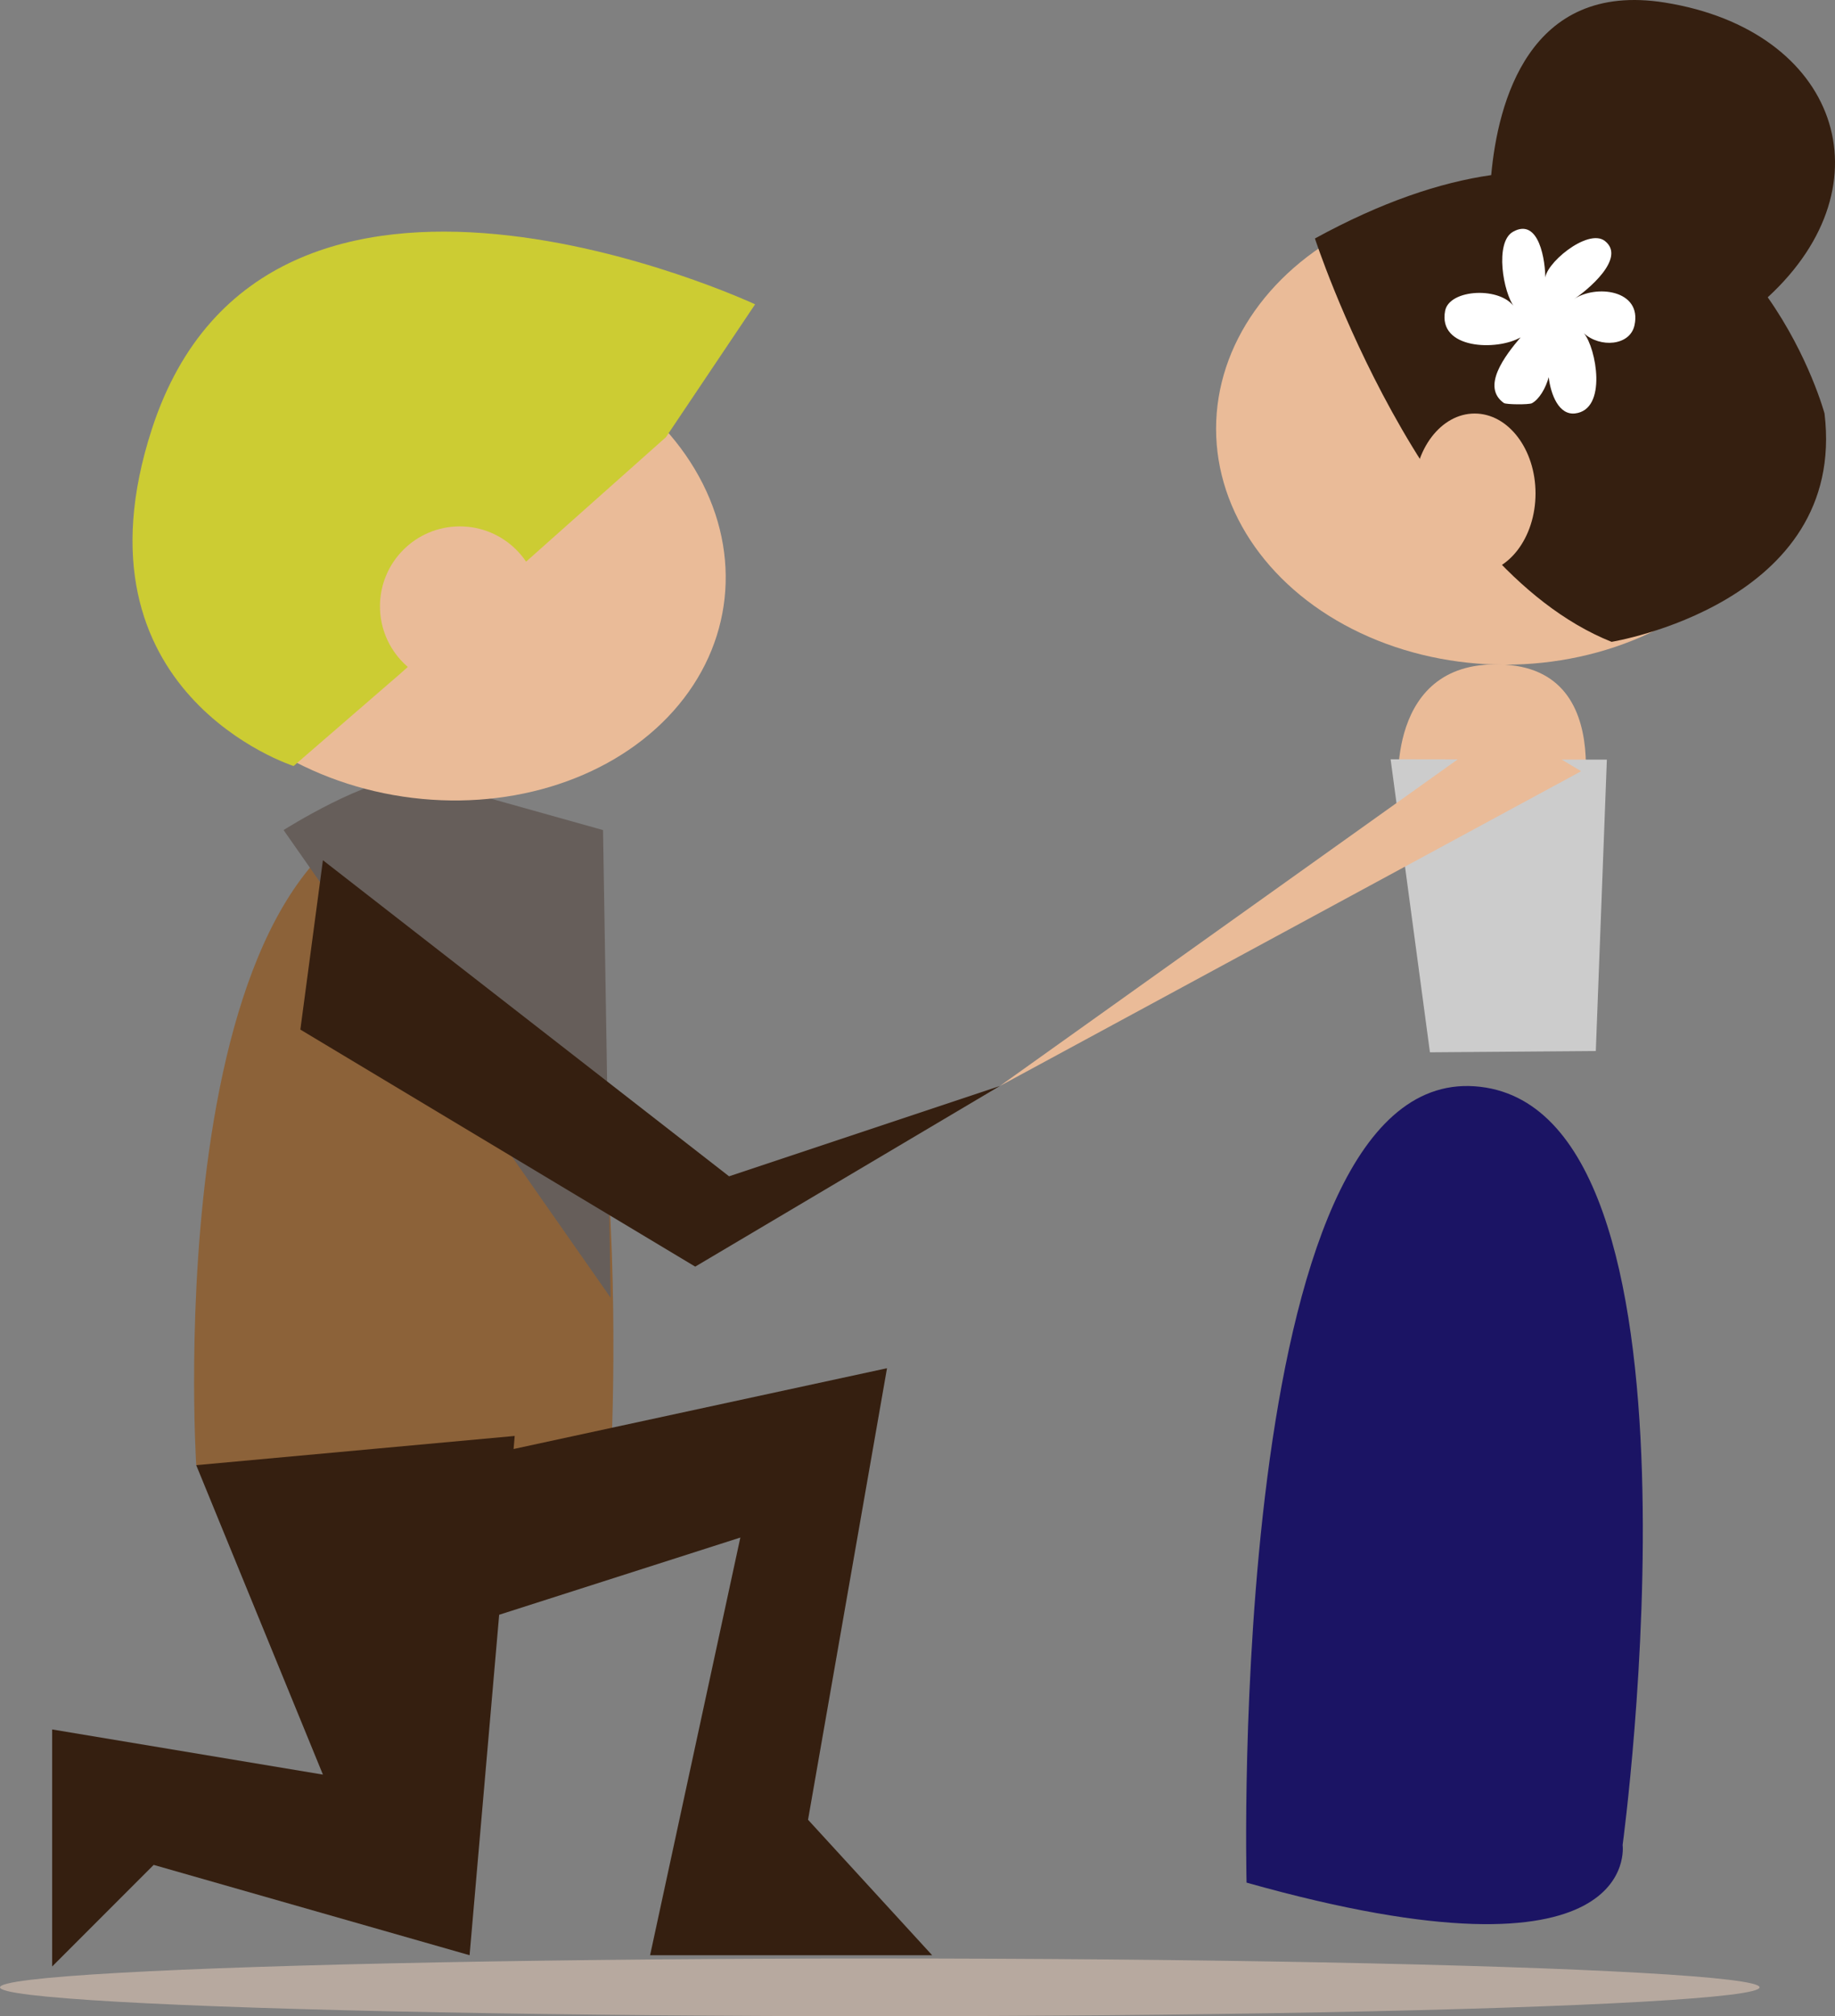 <?xml version="1.0" encoding="utf-8"?>
<!-- Generator: Adobe Illustrator 17.0.0, SVG Export Plug-In . SVG Version: 6.00 Build 0)  -->
<!DOCTYPE svg PUBLIC "-//W3C//DTD SVG 1.1//EN" "http://www.w3.org/Graphics/SVG/1.1/DTD/svg11.dtd">
<svg version="1.1" id="Layer_1" xmlns="http://www.w3.org/2000/svg" xmlns:xlink="http://www.w3.org/1999/xlink" x="0px" y="0px"
	 width="162.651px" height="178.609px" viewBox="305.806 160.866 162.651 178.609"
	 enable-background="new 305.806 160.866 162.651 178.609" xml:space="preserve">
<rect x="305.806" y="160.866" width="162.651" height="178.609" fill="#808080" stroke="none"/>
<g>
	<ellipse fill="#B7A99F" cx="383.789" cy="336.918" rx="77.983" ry="2.557"/>
	<path fill="#1B1464" d="M416.299,327.641c0,0-1.848-72.074,20.212-70.545c22.06,1.528,13.121,67.211,13.121,67.211
		S451.496,337.552,416.299,327.641z"/>
	<ellipse fill="#EABB98" cx="439.216" cy="198.848" rx="25.619" ry="20.9"/>
	<path fill="#351F10" d="M462.494,187.203c10.937-10.051,6.209-23.657-9.122-26.11c-12.091-1.935-14.813,8.967-15.388,15.284
		c-4.542,0.654-9.723,2.386-15.625,5.615c0,0,9.439,28.991,26.293,35.732c0,0,20.9-3.372,18.877-20.226
		C467.53,197.499,466.16,192.418,462.494,187.203z"/>
	<path fill="#FFFFFF" d="M445.283,187.387c1.156-0.744,4.72-3.654,2.779-5.172c-1.524-1.192-5.497,2.146-5.282,3.457
		c0.028-1.696-0.557-5.583-2.871-4.27c-1.628,0.924-0.884,5.396,0.162,6.726c-1.173-1.896-5.794-1.69-6.172,0.275
		c-0.656,3.422,4.61,3.556,6.686,2.35c-1.397,1.649-3.498,4.378-1.477,5.816c0.198,0.14,2.231,0.154,2.484,0.018
		c0.653-0.349,1.24-1.361,1.486-2.309c0.191,1.571,0.911,3.375,2.336,3.213c2.903-0.331,1.866-5.822,0.791-7.099
		c1.423,1.3,4.083,1.124,4.48-0.713C451.368,186.539,447.252,186.036,445.283,187.387z"/>
	<path fill="#EABB98" d="M429.776,231.209c0,0-1.348-12.136,9.439-11.461c10.787,0.674,6.193,15.774,6.193,15.774L429.776,231.209z"
		/>
	<polygon fill="#CCCCCC" points="429.067,228.128 432.553,254.086 447.256,253.973 448.235,228.161 	"/>
	<polygon fill="#EABB98" points="439.214,225.142 394.429,257.072 445.957,229.186 	"/>
	<ellipse fill="#EABB98" cx="436.518" cy="204.578" rx="5.394" ry="7.079"/>
	<g>
		<path fill="#8C6239" d="M323.199,290.66h36.732c0,0,3.378-59.437-14.832-58.958C319.48,232.376,323.199,290.66,323.199,290.66z"/>
		<path fill="#665E5A" d="M342.402,229.68c-4.044,0-11.46,4.719-11.46,4.719l28.99,41.429l-0.674-41.429L342.402,229.68z"/>
		<g>
			
				<ellipse transform="matrix(0.148 -0.989 0.989 0.148 85.032 520.495)" fill="#EABB98" cx="344.732" cy="210.875" rx="20.899" ry="25.618"/>
			<path fill="#CCCC33" d="M331.829,228.725l9.401-8.133l23.605-20.999l7.902-11.767c0,0-43.299-20.251-53.473,11.062
				C311.662,222.29,331.829,228.725,331.829,228.725z"/>
			<circle fill="#EABB98" cx="346.565" cy="214.576" r="7.079"/>
		</g>
		<polygon fill="#351F10" points="388.429,334.072 377.429,322.072 384.429,282.072 351.329,289.229 351.429,288.072 
			323.199,290.66 334.429,318.072 310.429,314.072 310.429,335.072 319.429,326.072 347.429,334.072 350.052,303.913 
			371.429,297.072 363.429,334.072 		"/>
	</g>
	<polygon fill="#351F10" points="332.429,252.072 367.429,273.072 394.429,257.072 370.429,265.072 334.429,237.072 	"/>
</g>
</svg>
